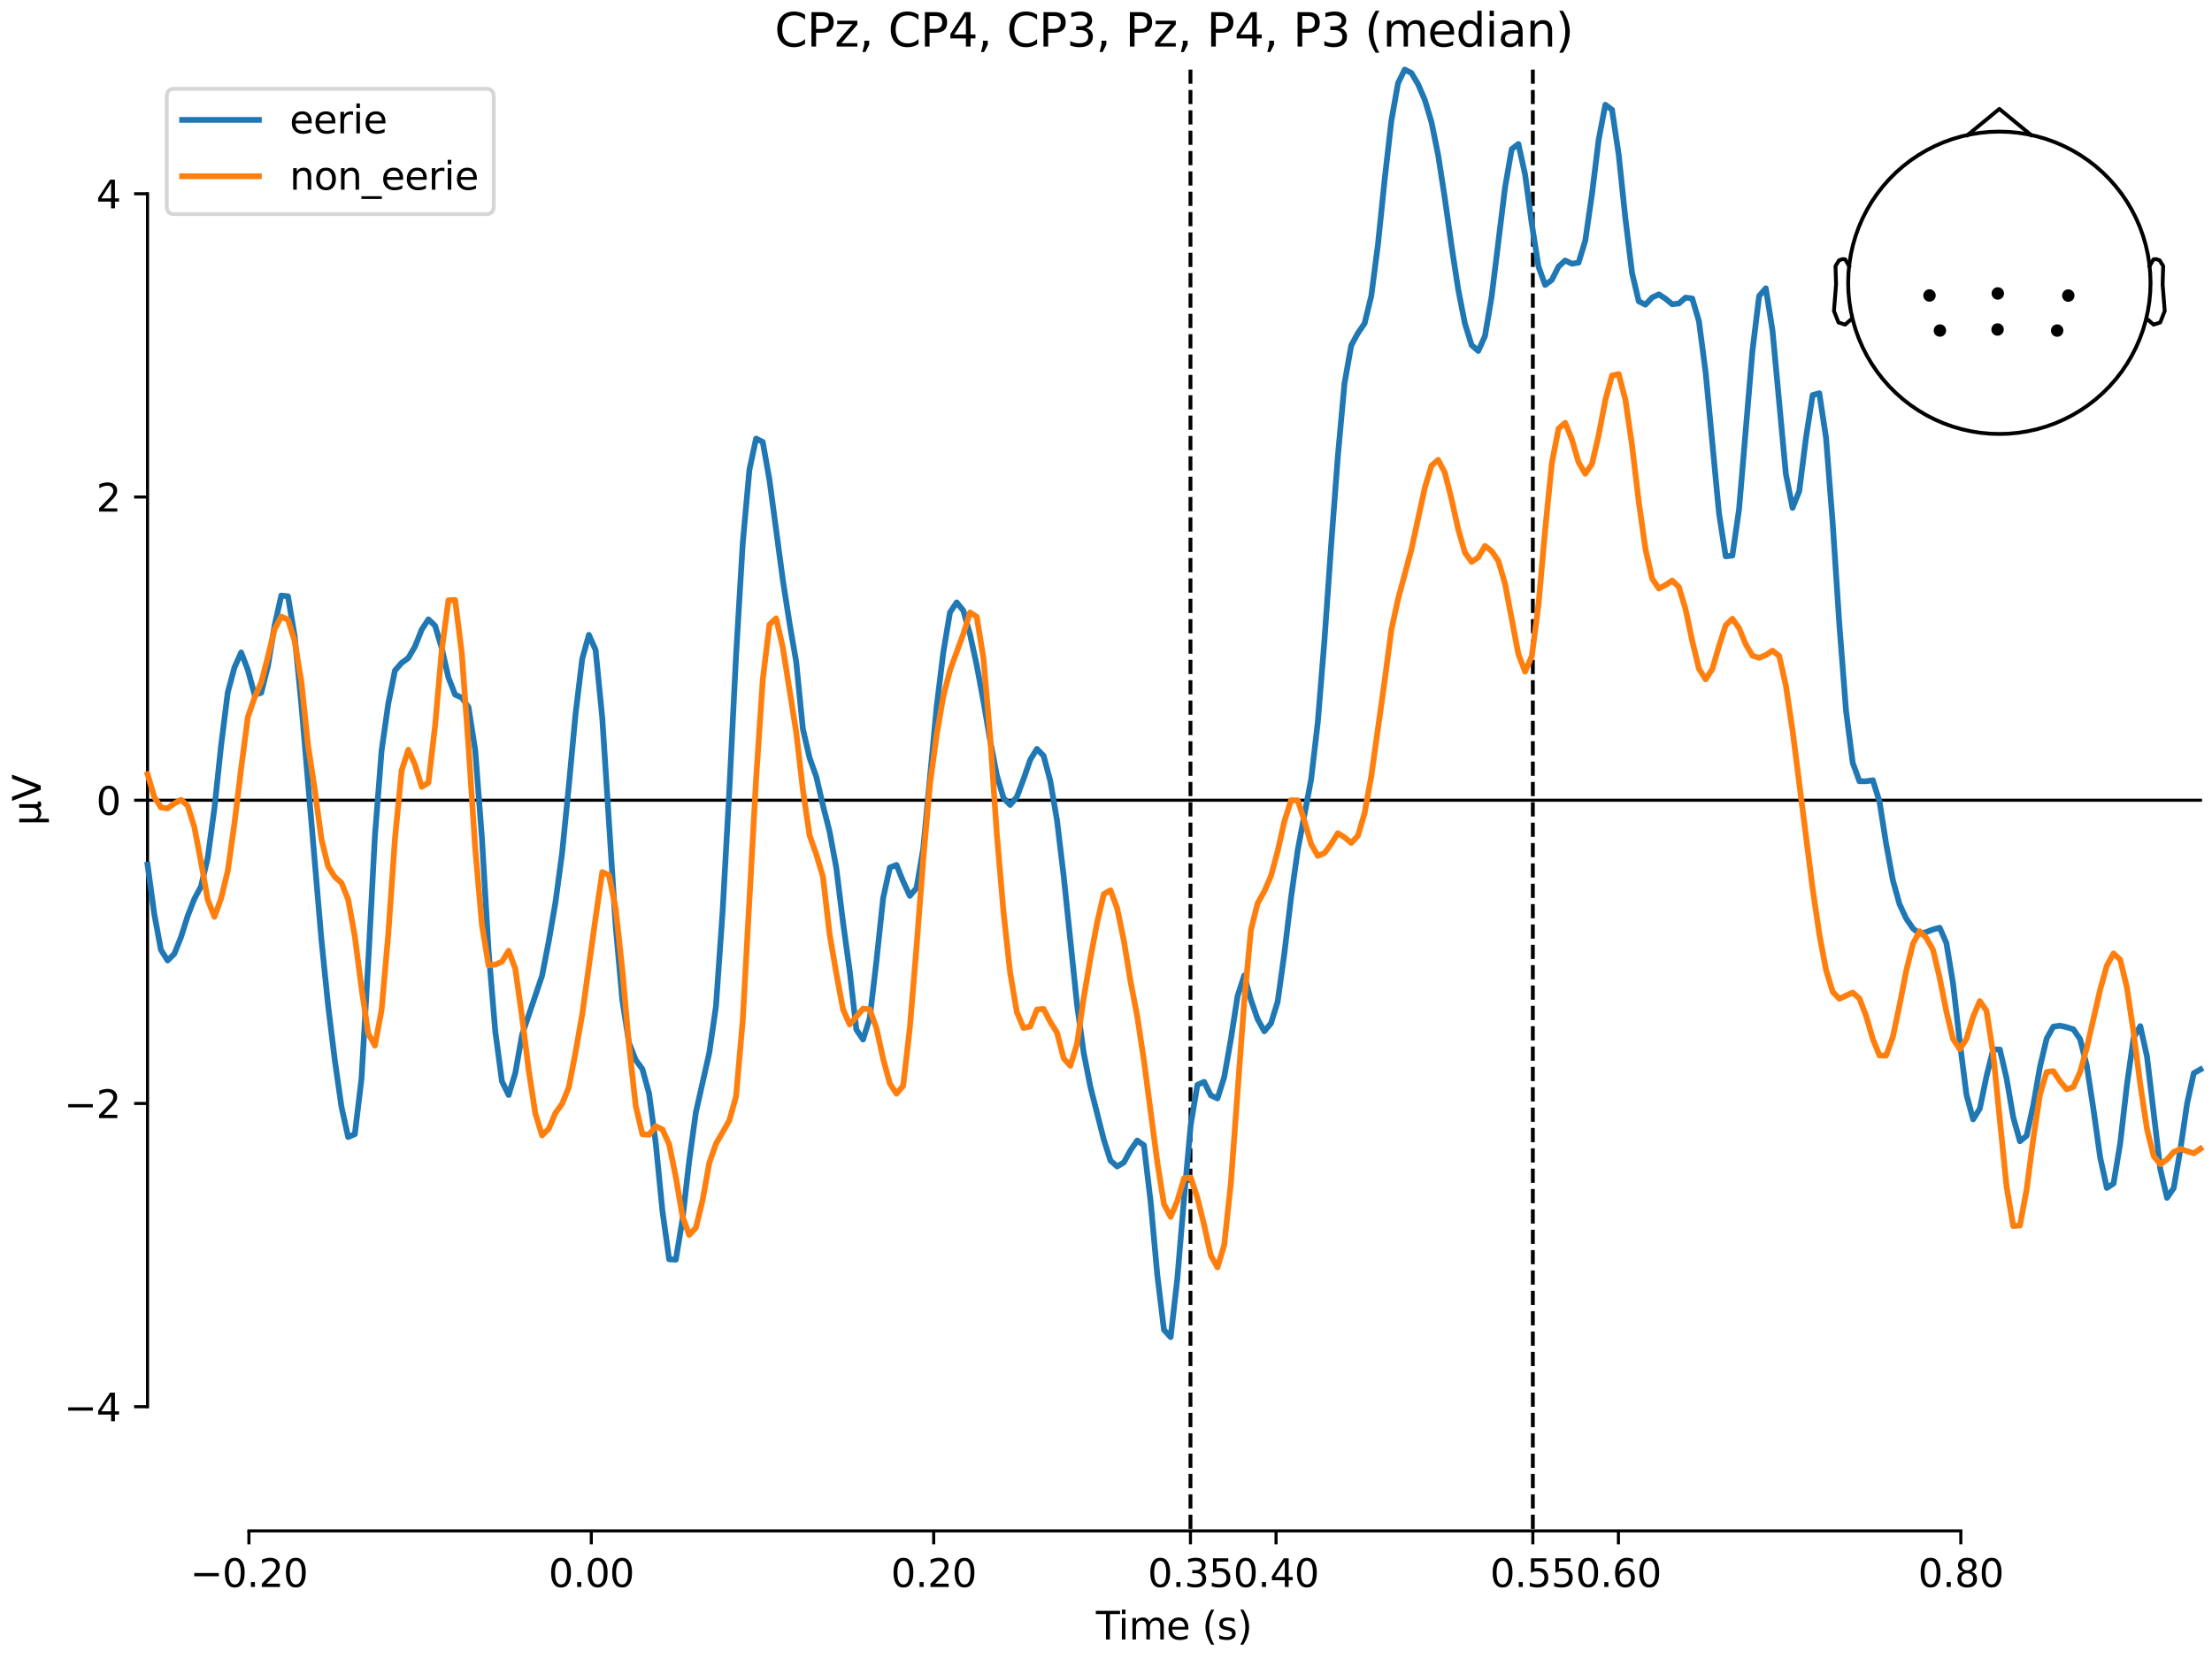 <?xml version="1.0" encoding="utf-8" standalone="no"?>
<!DOCTYPE svg PUBLIC "-//W3C//DTD SVG 1.1//EN"
  "http://www.w3.org/Graphics/SVG/1.1/DTD/svg11.dtd">
<svg xmlns:xlink="http://www.w3.org/1999/xlink" width="576pt" height="432pt" viewBox="0 0 576 432" xmlns="http://www.w3.org/2000/svg" version="1.1">
 <defs>
  <style type="text/css">*{stroke-linejoin: round; stroke-linecap: butt}</style>
 </defs>
 <g id="figure_1">
  <g id="patch_1">
   <path d="M 0 432 
L 576 432 
L 576 0 
L 0 0 
z
" style="fill: #ffffff"/>
  </g>
  <g id="axes_1">
   <g id="patch_2">
    <path d="M 38.421 398.644 
L 573 398.644 
L 573 18.118 
L 38.421 18.118 
L 38.421 398.644 
z
" style="fill: none; opacity: 0"/>
   </g>
   <g id="patch_3">
    <path d="M 38.421 366.306 
L 38.421 50.456 
" style="fill: none; stroke: #000000; stroke-width: 0.8; stroke-linejoin: miter; stroke-linecap: square"/>
   </g>
   <g id="LineCollection_1">
    <path d="M 309.994 18.118 
L 309.994 398.644 
" clip-path="url(#p0ce7342ef9)" style="fill: none; stroke-dasharray: 3.7,1.6; stroke-dashoffset: 0; stroke: #000000"/>
    <path d="M 399.148 18.118 
L 399.148 398.644 
" clip-path="url(#p0ce7342ef9)" style="fill: none; stroke-dasharray: 3.7,1.6; stroke-dashoffset: 0; stroke: #000000"/>
   </g>
   <g id="matplotlib.axis_1">
    <g id="xtick_1">
     <g id="line2d_1">
      <defs>
       <path id="medc5d901d7" d="M 0 0 
L 0 3.5 
" style="stroke: #000000; stroke-width: 0.8"/>
      </defs>
      <g>
       <use xlink:href="#medc5d901d7" x="64.819" y="398.644" style="stroke: #000000; stroke-width: 0.8"/>
      </g>
     </g>
     <g id="text_1">
      <!-- −0.20 -->
      <g transform="translate(49.496 413.242) scale(0.1 -0.1)">
       <defs>
        <path id="DejaVuSans-2212" d="M 678 2272 
L 4684 2272 
L 4684 1741 
L 678 1741 
L 678 2272 
z
" transform="scale(0.016)"/>
        <path id="DejaVuSans-30" d="M 2034 4250 
Q 1547 4250 1301 3770 
Q 1056 3291 1056 2328 
Q 1056 1369 1301 889 
Q 1547 409 2034 409 
Q 2525 409 2770 889 
Q 3016 1369 3016 2328 
Q 3016 3291 2770 3770 
Q 2525 4250 2034 4250 
z
M 2034 4750 
Q 2819 4750 3233 4129 
Q 3647 3509 3647 2328 
Q 3647 1150 3233 529 
Q 2819 -91 2034 -91 
Q 1250 -91 836 529 
Q 422 1150 422 2328 
Q 422 3509 836 4129 
Q 1250 4750 2034 4750 
z
" transform="scale(0.016)"/>
        <path id="DejaVuSans-2e" d="M 684 794 
L 1344 794 
L 1344 0 
L 684 0 
L 684 794 
z
" transform="scale(0.016)"/>
        <path id="DejaVuSans-32" d="M 1228 531 
L 3431 531 
L 3431 0 
L 469 0 
L 469 531 
Q 828 903 1448 1529 
Q 2069 2156 2228 2338 
Q 2531 2678 2651 2914 
Q 2772 3150 2772 3378 
Q 2772 3750 2511 3984 
Q 2250 4219 1831 4219 
Q 1534 4219 1204 4116 
Q 875 4013 500 3803 
L 500 4441 
Q 881 4594 1212 4672 
Q 1544 4750 1819 4750 
Q 2544 4750 2975 4387 
Q 3406 4025 3406 3419 
Q 3406 3131 3298 2873 
Q 3191 2616 2906 2266 
Q 2828 2175 2409 1742 
Q 1991 1309 1228 531 
z
" transform="scale(0.016)"/>
       </defs>
       <use xlink:href="#DejaVuSans-2212"/>
       <use xlink:href="#DejaVuSans-30" transform="translate(83.789 0)"/>
       <use xlink:href="#DejaVuSans-2e" transform="translate(147.412 0)"/>
       <use xlink:href="#DejaVuSans-32" transform="translate(179.199 0)"/>
       <use xlink:href="#DejaVuSans-30" transform="translate(242.822 0)"/>
      </g>
     </g>
    </g>
    <g id="xtick_2">
     <g id="line2d_2">
      <g>
       <use xlink:href="#medc5d901d7" x="153.973" y="398.644" style="stroke: #000000; stroke-width: 0.8"/>
      </g>
     </g>
     <g id="text_2">
      <!-- 0.00 -->
      <g transform="translate(142.84 413.242) scale(0.1 -0.1)">
       <use xlink:href="#DejaVuSans-30"/>
       <use xlink:href="#DejaVuSans-2e" transform="translate(63.623 0)"/>
       <use xlink:href="#DejaVuSans-30" transform="translate(95.41 0)"/>
       <use xlink:href="#DejaVuSans-30" transform="translate(159.033 0)"/>
      </g>
     </g>
    </g>
    <g id="xtick_3">
     <g id="line2d_3">
      <g>
       <use xlink:href="#medc5d901d7" x="243.128" y="398.644" style="stroke: #000000; stroke-width: 0.8"/>
      </g>
     </g>
     <g id="text_3">
      <!-- 0.20 -->
      <g transform="translate(231.995 413.242) scale(0.1 -0.1)">
       <use xlink:href="#DejaVuSans-30"/>
       <use xlink:href="#DejaVuSans-2e" transform="translate(63.623 0)"/>
       <use xlink:href="#DejaVuSans-32" transform="translate(95.41 0)"/>
       <use xlink:href="#DejaVuSans-30" transform="translate(159.033 0)"/>
      </g>
     </g>
    </g>
    <g id="xtick_4">
     <g id="line2d_4">
      <g>
       <use xlink:href="#medc5d901d7" x="309.994" y="398.644" style="stroke: #000000; stroke-width: 0.8"/>
      </g>
     </g>
     <g id="text_4">
      <!-- 0.35 -->
      <g transform="translate(298.861 413.242) scale(0.1 -0.1)">
       <defs>
        <path id="DejaVuSans-33" d="M 2597 2516 
Q 3050 2419 3304 2112 
Q 3559 1806 3559 1356 
Q 3559 666 3084 287 
Q 2609 -91 1734 -91 
Q 1441 -91 1130 -33 
Q 819 25 488 141 
L 488 750 
Q 750 597 1062 519 
Q 1375 441 1716 441 
Q 2309 441 2620 675 
Q 2931 909 2931 1356 
Q 2931 1769 2642 2001 
Q 2353 2234 1838 2234 
L 1294 2234 
L 1294 2753 
L 1863 2753 
Q 2328 2753 2575 2939 
Q 2822 3125 2822 3475 
Q 2822 3834 2567 4026 
Q 2313 4219 1838 4219 
Q 1578 4219 1281 4162 
Q 984 4106 628 3988 
L 628 4550 
Q 988 4650 1302 4700 
Q 1616 4750 1894 4750 
Q 2613 4750 3031 4423 
Q 3450 4097 3450 3541 
Q 3450 3153 3228 2886 
Q 3006 2619 2597 2516 
z
" transform="scale(0.016)"/>
        <path id="DejaVuSans-35" d="M 691 4666 
L 3169 4666 
L 3169 4134 
L 1269 4134 
L 1269 2991 
Q 1406 3038 1543 3061 
Q 1681 3084 1819 3084 
Q 2600 3084 3056 2656 
Q 3513 2228 3513 1497 
Q 3513 744 3044 326 
Q 2575 -91 1722 -91 
Q 1428 -91 1123 -41 
Q 819 9 494 109 
L 494 744 
Q 775 591 1075 516 
Q 1375 441 1709 441 
Q 2250 441 2565 725 
Q 2881 1009 2881 1497 
Q 2881 1984 2565 2268 
Q 2250 2553 1709 2553 
Q 1456 2553 1204 2497 
Q 953 2441 691 2322 
L 691 4666 
z
" transform="scale(0.016)"/>
       </defs>
       <use xlink:href="#DejaVuSans-30"/>
       <use xlink:href="#DejaVuSans-2e" transform="translate(63.623 0)"/>
       <use xlink:href="#DejaVuSans-33" transform="translate(95.41 0)"/>
       <use xlink:href="#DejaVuSans-35" transform="translate(159.033 0)"/>
      </g>
     </g>
    </g>
    <g id="xtick_5">
     <g id="line2d_5">
      <g>
       <use xlink:href="#medc5d901d7" x="332.282" y="398.644" style="stroke: #000000; stroke-width: 0.8"/>
      </g>
     </g>
     <g id="text_5">
      <!-- 0.40 -->
      <g transform="translate(321.15 413.242) scale(0.1 -0.1)">
       <defs>
        <path id="DejaVuSans-34" d="M 2419 4116 
L 825 1625 
L 2419 1625 
L 2419 4116 
z
M 2253 4666 
L 3047 4666 
L 3047 1625 
L 3713 1625 
L 3713 1100 
L 3047 1100 
L 3047 0 
L 2419 0 
L 2419 1100 
L 313 1100 
L 313 1709 
L 2253 4666 
z
" transform="scale(0.016)"/>
       </defs>
       <use xlink:href="#DejaVuSans-30"/>
       <use xlink:href="#DejaVuSans-2e" transform="translate(63.623 0)"/>
       <use xlink:href="#DejaVuSans-34" transform="translate(95.41 0)"/>
       <use xlink:href="#DejaVuSans-30" transform="translate(159.033 0)"/>
      </g>
     </g>
    </g>
    <g id="xtick_6">
     <g id="line2d_6">
      <g>
       <use xlink:href="#medc5d901d7" x="399.148" y="398.644" style="stroke: #000000; stroke-width: 0.8"/>
      </g>
     </g>
     <g id="text_6">
      <!-- 0.55 -->
      <g transform="translate(388.016 413.242) scale(0.1 -0.1)">
       <use xlink:href="#DejaVuSans-30"/>
       <use xlink:href="#DejaVuSans-2e" transform="translate(63.623 0)"/>
       <use xlink:href="#DejaVuSans-35" transform="translate(95.41 0)"/>
       <use xlink:href="#DejaVuSans-35" transform="translate(159.033 0)"/>
      </g>
     </g>
    </g>
    <g id="xtick_7">
     <g id="line2d_7">
      <g>
       <use xlink:href="#medc5d901d7" x="421.437" y="398.644" style="stroke: #000000; stroke-width: 0.8"/>
      </g>
     </g>
     <g id="text_7">
      <!-- 0.60 -->
      <g transform="translate(410.304 413.242) scale(0.1 -0.1)">
       <defs>
        <path id="DejaVuSans-36" d="M 2113 2584 
Q 1688 2584 1439 2293 
Q 1191 2003 1191 1497 
Q 1191 994 1439 701 
Q 1688 409 2113 409 
Q 2538 409 2786 701 
Q 3034 994 3034 1497 
Q 3034 2003 2786 2293 
Q 2538 2584 2113 2584 
z
M 3366 4563 
L 3366 3988 
Q 3128 4100 2886 4159 
Q 2644 4219 2406 4219 
Q 1781 4219 1451 3797 
Q 1122 3375 1075 2522 
Q 1259 2794 1537 2939 
Q 1816 3084 2150 3084 
Q 2853 3084 3261 2657 
Q 3669 2231 3669 1497 
Q 3669 778 3244 343 
Q 2819 -91 2113 -91 
Q 1303 -91 875 529 
Q 447 1150 447 2328 
Q 447 3434 972 4092 
Q 1497 4750 2381 4750 
Q 2619 4750 2861 4703 
Q 3103 4656 3366 4563 
z
" transform="scale(0.016)"/>
       </defs>
       <use xlink:href="#DejaVuSans-30"/>
       <use xlink:href="#DejaVuSans-2e" transform="translate(63.623 0)"/>
       <use xlink:href="#DejaVuSans-36" transform="translate(95.41 0)"/>
       <use xlink:href="#DejaVuSans-30" transform="translate(159.033 0)"/>
      </g>
     </g>
    </g>
    <g id="xtick_8">
     <g id="line2d_8">
      <g>
       <use xlink:href="#medc5d901d7" x="510.592" y="398.644" style="stroke: #000000; stroke-width: 0.8"/>
      </g>
     </g>
     <g id="text_8">
      <!-- 0.80 -->
      <g transform="translate(499.459 413.242) scale(0.1 -0.1)">
       <defs>
        <path id="DejaVuSans-38" d="M 2034 2216 
Q 1584 2216 1326 1975 
Q 1069 1734 1069 1313 
Q 1069 891 1326 650 
Q 1584 409 2034 409 
Q 2484 409 2743 651 
Q 3003 894 3003 1313 
Q 3003 1734 2745 1975 
Q 2488 2216 2034 2216 
z
M 1403 2484 
Q 997 2584 770 2862 
Q 544 3141 544 3541 
Q 544 4100 942 4425 
Q 1341 4750 2034 4750 
Q 2731 4750 3128 4425 
Q 3525 4100 3525 3541 
Q 3525 3141 3298 2862 
Q 3072 2584 2669 2484 
Q 3125 2378 3379 2068 
Q 3634 1759 3634 1313 
Q 3634 634 3220 271 
Q 2806 -91 2034 -91 
Q 1263 -91 848 271 
Q 434 634 434 1313 
Q 434 1759 690 2068 
Q 947 2378 1403 2484 
z
M 1172 3481 
Q 1172 3119 1398 2916 
Q 1625 2713 2034 2713 
Q 2441 2713 2670 2916 
Q 2900 3119 2900 3481 
Q 2900 3844 2670 4047 
Q 2441 4250 2034 4250 
Q 1625 4250 1398 4047 
Q 1172 3844 1172 3481 
z
" transform="scale(0.016)"/>
       </defs>
       <use xlink:href="#DejaVuSans-30"/>
       <use xlink:href="#DejaVuSans-2e" transform="translate(63.623 0)"/>
       <use xlink:href="#DejaVuSans-38" transform="translate(95.41 0)"/>
       <use xlink:href="#DejaVuSans-30" transform="translate(159.033 0)"/>
      </g>
     </g>
    </g>
    <g id="text_9">
     <!-- Time (s) -->
     <g transform="translate(285.381 426.92) scale(0.1 -0.1)">
      <defs>
       <path id="DejaVuSans-54" d="M -19 4666 
L 3928 4666 
L 3928 4134 
L 2272 4134 
L 2272 0 
L 1638 0 
L 1638 4134 
L -19 4134 
L -19 4666 
z
" transform="scale(0.016)"/>
       <path id="DejaVuSans-69" d="M 603 3500 
L 1178 3500 
L 1178 0 
L 603 0 
L 603 3500 
z
M 603 4863 
L 1178 4863 
L 1178 4134 
L 603 4134 
L 603 4863 
z
" transform="scale(0.016)"/>
       <path id="DejaVuSans-6d" d="M 3328 2828 
Q 3544 3216 3844 3400 
Q 4144 3584 4550 3584 
Q 5097 3584 5394 3201 
Q 5691 2819 5691 2113 
L 5691 0 
L 5113 0 
L 5113 2094 
Q 5113 2597 4934 2840 
Q 4756 3084 4391 3084 
Q 3944 3084 3684 2787 
Q 3425 2491 3425 1978 
L 3425 0 
L 2847 0 
L 2847 2094 
Q 2847 2600 2669 2842 
Q 2491 3084 2119 3084 
Q 1678 3084 1418 2786 
Q 1159 2488 1159 1978 
L 1159 0 
L 581 0 
L 581 3500 
L 1159 3500 
L 1159 2956 
Q 1356 3278 1631 3431 
Q 1906 3584 2284 3584 
Q 2666 3584 2933 3390 
Q 3200 3197 3328 2828 
z
" transform="scale(0.016)"/>
       <path id="DejaVuSans-65" d="M 3597 1894 
L 3597 1613 
L 953 1613 
Q 991 1019 1311 708 
Q 1631 397 2203 397 
Q 2534 397 2845 478 
Q 3156 559 3463 722 
L 3463 178 
Q 3153 47 2828 -22 
Q 2503 -91 2169 -91 
Q 1331 -91 842 396 
Q 353 884 353 1716 
Q 353 2575 817 3079 
Q 1281 3584 2069 3584 
Q 2775 3584 3186 3129 
Q 3597 2675 3597 1894 
z
M 3022 2063 
Q 3016 2534 2758 2815 
Q 2500 3097 2075 3097 
Q 1594 3097 1305 2825 
Q 1016 2553 972 2059 
L 3022 2063 
z
" transform="scale(0.016)"/>
       <path id="DejaVuSans-20" transform="scale(0.016)"/>
       <path id="DejaVuSans-28" d="M 1984 4856 
Q 1566 4138 1362 3434 
Q 1159 2731 1159 2009 
Q 1159 1288 1364 580 
Q 1569 -128 1984 -844 
L 1484 -844 
Q 1016 -109 783 600 
Q 550 1309 550 2009 
Q 550 2706 781 3412 
Q 1013 4119 1484 4856 
L 1984 4856 
z
" transform="scale(0.016)"/>
       <path id="DejaVuSans-73" d="M 2834 3397 
L 2834 2853 
Q 2591 2978 2328 3040 
Q 2066 3103 1784 3103 
Q 1356 3103 1142 2972 
Q 928 2841 928 2578 
Q 928 2378 1081 2264 
Q 1234 2150 1697 2047 
L 1894 2003 
Q 2506 1872 2764 1633 
Q 3022 1394 3022 966 
Q 3022 478 2636 193 
Q 2250 -91 1575 -91 
Q 1294 -91 989 -36 
Q 684 19 347 128 
L 347 722 
Q 666 556 975 473 
Q 1284 391 1588 391 
Q 1994 391 2212 530 
Q 2431 669 2431 922 
Q 2431 1156 2273 1281 
Q 2116 1406 1581 1522 
L 1381 1569 
Q 847 1681 609 1914 
Q 372 2147 372 2553 
Q 372 3047 722 3315 
Q 1072 3584 1716 3584 
Q 2034 3584 2315 3537 
Q 2597 3491 2834 3397 
z
" transform="scale(0.016)"/>
       <path id="DejaVuSans-29" d="M 513 4856 
L 1013 4856 
Q 1481 4119 1714 3412 
Q 1947 2706 1947 2009 
Q 1947 1309 1714 600 
Q 1481 -109 1013 -844 
L 513 -844 
Q 928 -128 1133 580 
Q 1338 1288 1338 2009 
Q 1338 2731 1133 3434 
Q 928 4138 513 4856 
z
" transform="scale(0.016)"/>
      </defs>
      <use xlink:href="#DejaVuSans-54"/>
      <use xlink:href="#DejaVuSans-69" transform="translate(57.959 0)"/>
      <use xlink:href="#DejaVuSans-6d" transform="translate(85.742 0)"/>
      <use xlink:href="#DejaVuSans-65" transform="translate(183.154 0)"/>
      <use xlink:href="#DejaVuSans-20" transform="translate(244.678 0)"/>
      <use xlink:href="#DejaVuSans-28" transform="translate(276.465 0)"/>
      <use xlink:href="#DejaVuSans-73" transform="translate(315.479 0)"/>
      <use xlink:href="#DejaVuSans-29" transform="translate(367.578 0)"/>
     </g>
    </g>
   </g>
   <g id="matplotlib.axis_2">
    <g id="ytick_1">
     <g id="line2d_9">
      <defs>
       <path id="m9545e9137a" d="M 0 0 
L -3.5 0 
" style="stroke: #000000; stroke-width: 0.8"/>
      </defs>
      <g>
       <use xlink:href="#m9545e9137a" x="38.421" y="366.306" style="stroke: #000000; stroke-width: 0.8"/>
      </g>
     </g>
     <g id="text_10">
      <!-- −4 -->
      <g transform="translate(16.678 370.106) scale(0.1 -0.1)">
       <use xlink:href="#DejaVuSans-2212"/>
       <use xlink:href="#DejaVuSans-34" transform="translate(83.789 0)"/>
      </g>
     </g>
    </g>
    <g id="ytick_2">
     <g id="line2d_10">
      <g>
       <use xlink:href="#m9545e9137a" x="38.421" y="287.344" style="stroke: #000000; stroke-width: 0.8"/>
      </g>
     </g>
     <g id="text_11">
      <!-- −2 -->
      <g transform="translate(16.678 291.143) scale(0.1 -0.1)">
       <use xlink:href="#DejaVuSans-2212"/>
       <use xlink:href="#DejaVuSans-32" transform="translate(83.789 0)"/>
      </g>
     </g>
    </g>
    <g id="ytick_3">
     <g id="line2d_11">
      <g>
       <use xlink:href="#m9545e9137a" x="38.421" y="208.381" style="stroke: #000000; stroke-width: 0.8"/>
      </g>
     </g>
     <g id="text_12">
      <!-- 0 -->
      <g transform="translate(25.058 212.18) scale(0.1 -0.1)">
       <use xlink:href="#DejaVuSans-30"/>
      </g>
     </g>
    </g>
    <g id="ytick_4">
     <g id="line2d_12">
      <g>
       <use xlink:href="#m9545e9137a" x="38.421" y="129.418" style="stroke: #000000; stroke-width: 0.8"/>
      </g>
     </g>
     <g id="text_13">
      <!-- 2 -->
      <g transform="translate(25.058 133.217) scale(0.1 -0.1)">
       <use xlink:href="#DejaVuSans-32"/>
      </g>
     </g>
    </g>
    <g id="ytick_5">
     <g id="line2d_13">
      <g>
       <use xlink:href="#m9545e9137a" x="38.421" y="50.456" style="stroke: #000000; stroke-width: 0.8"/>
      </g>
     </g>
     <g id="text_14">
      <!-- 4 -->
      <g transform="translate(25.058 54.255) scale(0.1 -0.1)">
       <use xlink:href="#DejaVuSans-34"/>
      </g>
     </g>
    </g>
    <g id="text_15">
     <!-- µV -->
     <g transform="translate(10.599 214.982) rotate(-90) scale(0.1 -0.1)">
      <defs>
       <path id="DejaVuSans-b5" d="M 544 -1331 
L 544 3500 
L 1119 3500 
L 1119 1325 
Q 1119 872 1334 640 
Q 1550 409 1972 409 
Q 2434 409 2667 671 
Q 2900 934 2900 1459 
L 2900 3500 
L 3475 3500 
L 3475 806 
Q 3475 619 3529 530 
Q 3584 441 3700 441 
Q 3728 441 3778 458 
Q 3828 475 3916 513 
L 3916 50 
Q 3788 -22 3673 -56 
Q 3559 -91 3450 -91 
Q 3234 -91 3106 31 
Q 2978 153 2931 403 
Q 2775 156 2548 32 
Q 2322 -91 2016 -91 
Q 1697 -91 1473 31 
Q 1250 153 1119 397 
L 1119 -1331 
L 544 -1331 
z
" transform="scale(0.016)"/>
       <path id="DejaVuSans-56" d="M 1831 0 
L 50 4666 
L 709 4666 
L 2188 738 
L 3669 4666 
L 4325 4666 
L 2547 0 
L 1831 0 
z
" transform="scale(0.016)"/>
      </defs>
      <use xlink:href="#DejaVuSans-b5"/>
      <use xlink:href="#DejaVuSans-56" transform="translate(63.623 0)"/>
     </g>
    </g>
   </g>
   <g id="patch_4">
    <path d="M 64.819 398.644 
L 510.592 398.644 
" style="fill: none; stroke: #000000; stroke-width: 0.8; stroke-linejoin: miter; stroke-linecap: square"/>
   </g>
   <g id="patch_5">
    <path d="M 38.421 208.381 
L 573 208.381 
" style="fill: none; stroke: #000000; stroke-width: 0.8; stroke-linejoin: miter; stroke-linecap: square"/>
   </g>
   <g id="text_16">
    <!-- CPz, CP4, CP3, Pz, P4, P3 (median) -->
    <g transform="translate(201.717 12.118) scale(0.12 -0.12)">
     <defs>
      <path id="DejaVuSans-43" d="M 4122 4306 
L 4122 3641 
Q 3803 3938 3442 4084 
Q 3081 4231 2675 4231 
Q 1875 4231 1450 3742 
Q 1025 3253 1025 2328 
Q 1025 1406 1450 917 
Q 1875 428 2675 428 
Q 3081 428 3442 575 
Q 3803 722 4122 1019 
L 4122 359 
Q 3791 134 3420 21 
Q 3050 -91 2638 -91 
Q 1578 -91 968 557 
Q 359 1206 359 2328 
Q 359 3453 968 4101 
Q 1578 4750 2638 4750 
Q 3056 4750 3426 4639 
Q 3797 4528 4122 4306 
z
" transform="scale(0.016)"/>
      <path id="DejaVuSans-50" d="M 1259 4147 
L 1259 2394 
L 2053 2394 
Q 2494 2394 2734 2622 
Q 2975 2850 2975 3272 
Q 2975 3691 2734 3919 
Q 2494 4147 2053 4147 
L 1259 4147 
z
M 628 4666 
L 2053 4666 
Q 2838 4666 3239 4311 
Q 3641 3956 3641 3272 
Q 3641 2581 3239 2228 
Q 2838 1875 2053 1875 
L 1259 1875 
L 1259 0 
L 628 0 
L 628 4666 
z
" transform="scale(0.016)"/>
      <path id="DejaVuSans-7a" d="M 353 3500 
L 3084 3500 
L 3084 2975 
L 922 459 
L 3084 459 
L 3084 0 
L 275 0 
L 275 525 
L 2438 3041 
L 353 3041 
L 353 3500 
z
" transform="scale(0.016)"/>
      <path id="DejaVuSans-2c" d="M 750 794 
L 1409 794 
L 1409 256 
L 897 -744 
L 494 -744 
L 750 256 
L 750 794 
z
" transform="scale(0.016)"/>
      <path id="DejaVuSans-64" d="M 2906 2969 
L 2906 4863 
L 3481 4863 
L 3481 0 
L 2906 0 
L 2906 525 
Q 2725 213 2448 61 
Q 2172 -91 1784 -91 
Q 1150 -91 751 415 
Q 353 922 353 1747 
Q 353 2572 751 3078 
Q 1150 3584 1784 3584 
Q 2172 3584 2448 3432 
Q 2725 3281 2906 2969 
z
M 947 1747 
Q 947 1113 1208 752 
Q 1469 391 1925 391 
Q 2381 391 2643 752 
Q 2906 1113 2906 1747 
Q 2906 2381 2643 2742 
Q 2381 3103 1925 3103 
Q 1469 3103 1208 2742 
Q 947 2381 947 1747 
z
" transform="scale(0.016)"/>
      <path id="DejaVuSans-61" d="M 2194 1759 
Q 1497 1759 1228 1600 
Q 959 1441 959 1056 
Q 959 750 1161 570 
Q 1363 391 1709 391 
Q 2188 391 2477 730 
Q 2766 1069 2766 1631 
L 2766 1759 
L 2194 1759 
z
M 3341 1997 
L 3341 0 
L 2766 0 
L 2766 531 
Q 2569 213 2275 61 
Q 1981 -91 1556 -91 
Q 1019 -91 701 211 
Q 384 513 384 1019 
Q 384 1609 779 1909 
Q 1175 2209 1959 2209 
L 2766 2209 
L 2766 2266 
Q 2766 2663 2505 2880 
Q 2244 3097 1772 3097 
Q 1472 3097 1187 3025 
Q 903 2953 641 2809 
L 641 3341 
Q 956 3463 1253 3523 
Q 1550 3584 1831 3584 
Q 2591 3584 2966 3190 
Q 3341 2797 3341 1997 
z
" transform="scale(0.016)"/>
      <path id="DejaVuSans-6e" d="M 3513 2113 
L 3513 0 
L 2938 0 
L 2938 2094 
Q 2938 2591 2744 2837 
Q 2550 3084 2163 3084 
Q 1697 3084 1428 2787 
Q 1159 2491 1159 1978 
L 1159 0 
L 581 0 
L 581 3500 
L 1159 3500 
L 1159 2956 
Q 1366 3272 1645 3428 
Q 1925 3584 2291 3584 
Q 2894 3584 3203 3211 
Q 3513 2838 3513 2113 
z
" transform="scale(0.016)"/>
     </defs>
     <use xlink:href="#DejaVuSans-43"/>
     <use xlink:href="#DejaVuSans-50" transform="translate(69.824 0)"/>
     <use xlink:href="#DejaVuSans-7a" transform="translate(130.127 0)"/>
     <use xlink:href="#DejaVuSans-2c" transform="translate(182.617 0)"/>
     <use xlink:href="#DejaVuSans-20" transform="translate(214.404 0)"/>
     <use xlink:href="#DejaVuSans-43" transform="translate(246.191 0)"/>
     <use xlink:href="#DejaVuSans-50" transform="translate(316.016 0)"/>
     <use xlink:href="#DejaVuSans-34" transform="translate(376.318 0)"/>
     <use xlink:href="#DejaVuSans-2c" transform="translate(439.941 0)"/>
     <use xlink:href="#DejaVuSans-20" transform="translate(471.729 0)"/>
     <use xlink:href="#DejaVuSans-43" transform="translate(503.516 0)"/>
     <use xlink:href="#DejaVuSans-50" transform="translate(573.34 0)"/>
     <use xlink:href="#DejaVuSans-33" transform="translate(633.643 0)"/>
     <use xlink:href="#DejaVuSans-2c" transform="translate(697.266 0)"/>
     <use xlink:href="#DejaVuSans-20" transform="translate(729.053 0)"/>
     <use xlink:href="#DejaVuSans-50" transform="translate(760.84 0)"/>
     <use xlink:href="#DejaVuSans-7a" transform="translate(821.143 0)"/>
     <use xlink:href="#DejaVuSans-2c" transform="translate(873.633 0)"/>
     <use xlink:href="#DejaVuSans-20" transform="translate(905.42 0)"/>
     <use xlink:href="#DejaVuSans-50" transform="translate(937.207 0)"/>
     <use xlink:href="#DejaVuSans-34" transform="translate(997.51 0)"/>
     <use xlink:href="#DejaVuSans-2c" transform="translate(1061.133 0)"/>
     <use xlink:href="#DejaVuSans-20" transform="translate(1092.92 0)"/>
     <use xlink:href="#DejaVuSans-50" transform="translate(1124.707 0)"/>
     <use xlink:href="#DejaVuSans-33" transform="translate(1185.01 0)"/>
     <use xlink:href="#DejaVuSans-20" transform="translate(1248.633 0)"/>
     <use xlink:href="#DejaVuSans-28" transform="translate(1280.42 0)"/>
     <use xlink:href="#DejaVuSans-6d" transform="translate(1319.434 0)"/>
     <use xlink:href="#DejaVuSans-65" transform="translate(1416.846 0)"/>
     <use xlink:href="#DejaVuSans-64" transform="translate(1478.369 0)"/>
     <use xlink:href="#DejaVuSans-69" transform="translate(1541.846 0)"/>
     <use xlink:href="#DejaVuSans-61" transform="translate(1569.629 0)"/>
     <use xlink:href="#DejaVuSans-6e" transform="translate(1630.908 0)"/>
     <use xlink:href="#DejaVuSans-29" transform="translate(1694.287 0)"/>
    </g>
   </g>
   <g id="legend_1">
    <g id="patch_6">
     <path d="M 45.421 55.753 
L 126.563 55.753 
Q 128.563 55.753 128.563 53.753 
L 128.563 25.118 
Q 128.563 23.118 126.563 23.118 
L 45.421 23.118 
Q 43.421 23.118 43.421 25.118 
L 43.421 53.753 
Q 43.421 55.753 45.421 55.753 
z
" style="fill: #ffffff; opacity: 0.8; stroke: #cccccc; stroke-linejoin: miter"/>
    </g>
    <g id="line2d_14">
     <path d="M 47.421 31.217 
L 57.421 31.217 
L 67.421 31.217 
" style="fill: none; stroke: #1f77b4; stroke-width: 1.5; stroke-linecap: square"/>
    </g>
    <g id="text_17">
     <!-- eerie -->
     <g transform="translate(75.421 34.717) scale(0.1 -0.1)">
      <defs>
       <path id="DejaVuSans-72" d="M 2631 2963 
Q 2534 3019 2420 3045 
Q 2306 3072 2169 3072 
Q 1681 3072 1420 2755 
Q 1159 2438 1159 1844 
L 1159 0 
L 581 0 
L 581 3500 
L 1159 3500 
L 1159 2956 
Q 1341 3275 1631 3429 
Q 1922 3584 2338 3584 
Q 2397 3584 2469 3576 
Q 2541 3569 2628 3553 
L 2631 2963 
z
" transform="scale(0.016)"/>
      </defs>
      <use xlink:href="#DejaVuSans-65"/>
      <use xlink:href="#DejaVuSans-65" transform="translate(61.523 0)"/>
      <use xlink:href="#DejaVuSans-72" transform="translate(123.047 0)"/>
      <use xlink:href="#DejaVuSans-69" transform="translate(164.16 0)"/>
      <use xlink:href="#DejaVuSans-65" transform="translate(191.943 0)"/>
     </g>
    </g>
    <g id="line2d_15">
     <path d="M 47.421 45.895 
L 57.421 45.895 
L 67.421 45.895 
" style="fill: none; stroke: #ff7f0e; stroke-width: 1.5; stroke-linecap: square"/>
    </g>
    <g id="text_18">
     <!-- non_eerie -->
     <g transform="translate(75.421 49.395) scale(0.1 -0.1)">
      <defs>
       <path id="DejaVuSans-6f" d="M 1959 3097 
Q 1497 3097 1228 2736 
Q 959 2375 959 1747 
Q 959 1119 1226 758 
Q 1494 397 1959 397 
Q 2419 397 2687 759 
Q 2956 1122 2956 1747 
Q 2956 2369 2687 2733 
Q 2419 3097 1959 3097 
z
M 1959 3584 
Q 2709 3584 3137 3096 
Q 3566 2609 3566 1747 
Q 3566 888 3137 398 
Q 2709 -91 1959 -91 
Q 1206 -91 779 398 
Q 353 888 353 1747 
Q 353 2609 779 3096 
Q 1206 3584 1959 3584 
z
" transform="scale(0.016)"/>
       <path id="DejaVuSans-5f" d="M 3263 -1063 
L 3263 -1509 
L -63 -1509 
L -63 -1063 
L 3263 -1063 
z
" transform="scale(0.016)"/>
      </defs>
      <use xlink:href="#DejaVuSans-6e"/>
      <use xlink:href="#DejaVuSans-6f" transform="translate(63.379 0)"/>
      <use xlink:href="#DejaVuSans-6e" transform="translate(124.561 0)"/>
      <use xlink:href="#DejaVuSans-5f" transform="translate(187.939 0)"/>
      <use xlink:href="#DejaVuSans-65" transform="translate(237.939 0)"/>
      <use xlink:href="#DejaVuSans-65" transform="translate(299.463 0)"/>
      <use xlink:href="#DejaVuSans-72" transform="translate(360.986 0)"/>
      <use xlink:href="#DejaVuSans-69" transform="translate(402.1 0)"/>
      <use xlink:href="#DejaVuSans-65" transform="translate(429.883 0)"/>
     </g>
    </g>
   </g>
   <g id="line2d_16">
    <path d="M 38.421 225.141 
L 40.162 237.938 
L 41.903 247.315 
L 43.644 250.112 
L 45.386 248.389 
L 47.127 244.037 
L 48.868 238.544 
L 50.61 234.06 
L 52.351 230.818 
L 54.092 223.362 
L 55.834 210.51 
L 57.575 194.13 
L 59.316 180.273 
L 61.057 173.806 
L 62.799 169.896 
L 64.54 174.439 
L 66.281 180.901 
L 68.023 180.41 
L 69.764 173.452 
L 71.505 162.836 
L 73.247 155.079 
L 74.988 155.272 
L 76.729 165.612 
L 78.47 183.369 
L 83.694 244.658 
L 85.436 261.784 
L 87.177 276.022 
L 88.918 288.217 
L 90.66 296.09 
L 92.401 295.335 
L 94.142 280.809 
L 95.883 250.643 
L 97.625 217.727 
L 99.366 195.472 
L 101.107 183.222 
L 102.849 174.586 
L 104.59 172.611 
L 106.331 171.333 
L 108.073 168.324 
L 109.814 163.944 
L 111.555 161.279 
L 113.296 162.934 
L 115.038 168.81 
L 116.779 176.449 
L 118.52 180.902 
L 120.262 181.665 
L 122.003 184.162 
L 123.744 195.31 
L 125.486 218.12 
L 127.227 247.598 
L 128.968 268.567 
L 130.709 281.586 
L 132.451 285.143 
L 134.192 279.398 
L 135.933 269.497 
L 141.157 254.062 
L 142.899 245.097 
L 144.64 234.982 
L 146.381 222.059 
L 148.122 204.634 
L 149.864 185.981 
L 151.605 171.598 
L 153.346 165.308 
L 155.088 169.241 
L 156.829 186.931 
L 160.312 241.071 
L 162.053 260.413 
L 163.794 271.57 
L 165.535 275.994 
L 167.277 278.387 
L 169.018 284.731 
L 170.759 297.686 
L 172.501 315.355 
L 174.242 327.907 
L 175.983 328.019 
L 177.725 317.5 
L 179.466 302.294 
L 181.207 289.651 
L 184.69 274.183 
L 186.431 262.095 
L 188.172 237.33 
L 189.914 205.852 
L 191.655 170.944 
L 193.396 141.63 
L 195.138 122.377 
L 196.879 114.205 
L 198.62 115.079 
L 200.361 124.947 
L 203.844 150.993 
L 205.585 162.224 
L 207.327 172.308 
L 209.068 189.815 
L 210.809 197.322 
L 212.551 202.225 
L 214.292 209.71 
L 216.033 216.604 
L 217.774 226.018 
L 219.516 240.159 
L 221.257 252.795 
L 222.998 268.107 
L 224.74 270.697 
L 226.481 265.12 
L 228.222 250.284 
L 229.964 233.897 
L 231.705 225.912 
L 233.446 225.22 
L 235.187 229.529 
L 236.929 233.282 
L 238.67 231.206 
L 240.411 220.961 
L 243.894 184.106 
L 245.635 169.87 
L 247.377 159.469 
L 249.118 156.856 
L 250.859 159.024 
L 252.6 165.242 
L 254.342 173.21 
L 256.083 182.595 
L 257.824 192.78 
L 259.566 201.826 
L 261.307 207.79 
L 263.048 209.606 
L 264.79 207.51 
L 266.531 202.872 
L 268.272 197.851 
L 270.013 195.01 
L 271.755 196.818 
L 273.496 203.352 
L 275.237 213.561 
L 276.979 228.082 
L 280.461 261.649 
L 282.203 274.194 
L 283.944 283.051 
L 287.427 296.763 
L 289.168 302.215 
L 290.909 303.754 
L 292.65 302.692 
L 294.392 299.51 
L 296.133 296.992 
L 297.874 298.205 
L 299.616 312.867 
L 301.357 331.972 
L 303.098 346.303 
L 304.84 348.181 
L 306.581 332.903 
L 308.322 312.081 
L 310.063 292.892 
L 311.805 282.492 
L 313.546 281.705 
L 315.287 285.219 
L 317.029 286.028 
L 318.77 280.543 
L 320.511 270.67 
L 322.253 259.399 
L 323.994 254.018 
L 325.735 260.362 
L 327.476 265.366 
L 329.218 268.551 
L 330.959 266.479 
L 332.7 260.839 
L 334.442 248.303 
L 336.183 233.762 
L 337.924 221.369 
L 341.407 203.01 
L 343.148 188.111 
L 344.889 166.687 
L 346.631 141.959 
L 348.372 118.84 
L 350.113 99.788 
L 351.855 89.963 
L 353.596 86.743 
L 355.337 84.218 
L 357.079 77.055 
L 358.82 63.656 
L 360.561 46.789 
L 362.302 31.489 
L 364.044 21.665 
L 365.785 18.118 
L 367.526 18.999 
L 369.268 21.939 
L 371.009 25.973 
L 372.75 31.781 
L 374.492 40.376 
L 376.233 51.65 
L 377.974 64.008 
L 379.715 75.367 
L 381.457 84.246 
L 383.198 89.853 
L 384.939 91.385 
L 386.681 87.522 
L 388.422 77.244 
L 391.905 48.854 
L 393.646 38.819 
L 395.387 37.502 
L 397.128 45.415 
L 398.87 58.233 
L 400.611 69.367 
L 402.352 74.203 
L 404.094 72.894 
L 405.835 69.418 
L 407.576 67.839 
L 409.318 68.67 
L 411.059 68.392 
L 412.8 62.682 
L 414.541 50.613 
L 416.283 36.411 
L 418.024 27.268 
L 419.765 28.576 
L 421.507 40.274 
L 423.248 56.874 
L 424.989 71.105 
L 426.731 78.466 
L 428.472 79.327 
L 430.213 77.475 
L 431.954 76.641 
L 433.696 77.783 
L 435.437 79.229 
L 437.178 79.023 
L 438.92 77.491 
L 440.661 77.735 
L 442.402 83.65 
L 444.144 96.972 
L 447.626 133.635 
L 449.367 144.866 
L 451.109 144.675 
L 452.85 132.569 
L 456.333 91.368 
L 458.074 77.071 
L 459.815 75.068 
L 461.557 86.087 
L 465.039 123.452 
L 466.78 132.259 
L 468.522 127.893 
L 470.263 114.091 
L 472.004 102.886 
L 473.746 102.399 
L 475.487 113.924 
L 477.228 136.24 
L 478.97 162.67 
L 480.711 185.13 
L 482.452 198.655 
L 484.193 203.438 
L 485.935 203.436 
L 487.676 203.167 
L 489.417 208.717 
L 491.159 219.793 
L 492.9 229.226 
L 494.641 235.464 
L 496.383 239.209 
L 498.124 241.755 
L 499.865 243.159 
L 501.606 242.717 
L 503.348 242.028 
L 505.089 241.578 
L 506.83 245.54 
L 508.572 256.121 
L 510.313 271.216 
L 512.054 284.996 
L 513.796 291.478 
L 515.537 288.688 
L 517.278 280.286 
L 519.019 273.281 
L 520.761 273.294 
L 522.502 280.78 
L 524.243 290.935 
L 525.985 297.189 
L 527.726 295.767 
L 529.467 287.763 
L 531.209 277.78 
L 532.95 270.42 
L 534.691 267.332 
L 536.432 267.084 
L 538.174 267.469 
L 539.915 268.031 
L 541.656 270.603 
L 543.398 277.518 
L 545.139 288.92 
L 546.88 301.403 
L 548.622 309.336 
L 550.363 308.192 
L 552.104 297.678 
L 553.845 282.51 
L 555.587 270.233 
L 557.328 267.202 
L 559.069 275.086 
L 562.552 304.523 
L 564.293 311.917 
L 566.035 309.371 
L 567.776 299.252 
L 569.517 287.355 
L 571.258 279.449 
L 573 278.477 
L 573 278.477 
" style="fill: none; stroke: #1f77b4; stroke-width: 1.5; stroke-linecap: square"/>
   </g>
   <g id="line2d_17">
    <path d="M 38.421 201.591 
L 40.162 207.505 
L 41.903 210.258 
L 43.644 210.504 
L 45.386 209.234 
L 47.127 208.276 
L 48.868 209.816 
L 50.61 215.378 
L 52.351 224.488 
L 54.092 234.294 
L 55.834 238.741 
L 57.575 233.936 
L 59.316 226.776 
L 61.057 214.337 
L 62.799 200.025 
L 64.54 186.719 
L 66.281 181.686 
L 68.023 177.703 
L 69.764 171.001 
L 71.505 163.85 
L 73.247 160.564 
L 74.988 161.336 
L 76.729 166.917 
L 78.47 177.494 
L 80.212 194.074 
L 81.953 205.547 
L 83.694 218.464 
L 85.436 225.601 
L 87.177 228.342 
L 88.918 229.889 
L 90.66 234.226 
L 92.401 243.861 
L 94.142 257.34 
L 95.883 269.105 
L 97.625 272.283 
L 99.366 262.96 
L 101.107 243.279 
L 102.849 218.364 
L 104.59 200.609 
L 106.331 195.242 
L 108.073 199.154 
L 109.814 204.884 
L 111.555 203.82 
L 113.296 188.98 
L 115.038 169.245 
L 116.779 156.304 
L 118.52 156.232 
L 120.262 170.228 
L 122.003 194.408 
L 123.744 220.906 
L 125.486 240.768 
L 127.227 251.37 
L 128.968 251.179 
L 130.709 250.428 
L 132.451 247.564 
L 134.192 252.29 
L 135.933 264.741 
L 137.675 278.739 
L 139.416 290.011 
L 141.157 295.662 
L 142.899 293.925 
L 144.64 289.816 
L 146.381 287.397 
L 148.122 283.099 
L 149.864 274.035 
L 151.605 264.154 
L 155.088 239.018 
L 156.829 227.075 
L 158.57 227.881 
L 160.312 236.541 
L 162.053 252.502 
L 163.794 272.147 
L 165.535 287.948 
L 167.277 295.345 
L 169.018 295.484 
L 170.759 293.263 
L 172.501 294.125 
L 174.242 297.951 
L 175.983 306.53 
L 177.725 316.744 
L 179.466 321.574 
L 181.207 319.703 
L 182.948 312.553 
L 184.69 302.845 
L 186.431 297.86 
L 189.914 291.785 
L 191.655 285.554 
L 193.396 265.925 
L 196.879 203.007 
L 198.62 177.026 
L 200.361 162.64 
L 202.103 161.011 
L 203.844 168.587 
L 207.327 190.649 
L 209.068 205.624 
L 210.809 217.529 
L 212.551 222.435 
L 214.292 228.306 
L 216.033 243.302 
L 217.774 253.459 
L 219.516 262.812 
L 221.257 266.786 
L 224.74 262.637 
L 226.481 262.857 
L 228.222 267.697 
L 229.964 275.696 
L 231.705 282.14 
L 233.446 284.794 
L 235.187 282.73 
L 236.929 267.539 
L 238.67 246.474 
L 240.411 223.774 
L 242.153 204.326 
L 243.894 191.411 
L 245.635 181.348 
L 247.377 174.556 
L 250.859 165.062 
L 252.6 159.477 
L 254.342 160.613 
L 256.083 171.402 
L 257.824 191.571 
L 259.566 217.17 
L 261.307 237.463 
L 263.048 253.369 
L 264.79 263.557 
L 266.531 267.678 
L 268.272 267.29 
L 270.013 262.899 
L 271.755 262.726 
L 273.496 266.121 
L 275.237 268.865 
L 276.979 275.596 
L 278.72 277.543 
L 280.461 271.813 
L 282.203 259.769 
L 283.944 249.559 
L 285.685 240.225 
L 287.427 232.812 
L 289.168 231.825 
L 290.909 236.516 
L 292.65 244.945 
L 294.392 255.556 
L 296.133 264.632 
L 297.874 276.149 
L 301.357 302.621 
L 303.098 313.587 
L 304.84 316.882 
L 306.581 312.708 
L 308.322 306.813 
L 310.063 306.62 
L 311.805 311.928 
L 313.546 318.964 
L 315.287 326.908 
L 317.029 330.025 
L 318.77 324.254 
L 320.511 308.165 
L 323.994 260.78 
L 325.735 242.191 
L 327.476 235.236 
L 329.218 232.121 
L 330.959 228.085 
L 332.7 221.641 
L 334.442 213.93 
L 336.183 208.382 
L 337.924 208.403 
L 339.666 213.688 
L 341.407 219.791 
L 343.148 222.867 
L 344.889 222.14 
L 346.631 219.763 
L 348.372 216.964 
L 350.113 218.029 
L 351.855 219.502 
L 353.596 217.647 
L 355.337 211.751 
L 357.079 202.102 
L 360.561 177.309 
L 362.302 164.054 
L 364.044 156.014 
L 367.526 143.095 
L 371.009 127.063 
L 372.75 121.249 
L 374.492 119.747 
L 376.233 123.085 
L 377.974 129.976 
L 379.715 137.826 
L 381.457 143.863 
L 383.198 146.327 
L 384.939 145.139 
L 386.681 142.163 
L 388.422 143.506 
L 390.163 146.048 
L 391.905 151.994 
L 395.387 170.346 
L 397.128 174.906 
L 398.87 170.9 
L 400.611 157.569 
L 402.352 138.004 
L 404.094 120.624 
L 405.835 111.62 
L 407.576 110.108 
L 409.318 114.445 
L 411.059 120.382 
L 412.8 123.368 
L 414.541 120.827 
L 416.283 113.339 
L 418.024 104.212 
L 419.765 97.78 
L 421.507 97.404 
L 423.248 104.082 
L 424.989 116.099 
L 426.731 130.658 
L 428.472 142.955 
L 430.213 150.662 
L 431.954 153.24 
L 433.696 152.338 
L 435.437 151.171 
L 437.178 152.872 
L 438.92 158.649 
L 440.661 166.923 
L 442.402 174.134 
L 444.144 176.9 
L 445.885 174.232 
L 447.626 168.246 
L 449.367 162.827 
L 451.109 161.115 
L 452.85 163.534 
L 454.591 167.79 
L 456.333 170.742 
L 458.074 171.288 
L 459.815 170.586 
L 461.557 169.436 
L 463.298 170.79 
L 465.039 178.532 
L 466.78 190.232 
L 472.004 231.393 
L 473.746 243.24 
L 475.487 252.558 
L 477.228 258.264 
L 478.97 260.077 
L 482.452 258.46 
L 484.193 259.986 
L 485.935 264.565 
L 487.676 270.54 
L 489.417 274.841 
L 491.159 274.865 
L 492.9 269.972 
L 494.641 261.716 
L 496.383 252.809 
L 498.124 245.763 
L 499.865 242.492 
L 501.606 244.234 
L 503.348 247.319 
L 505.089 254.611 
L 506.83 263.406 
L 508.572 270.54 
L 510.313 273.222 
L 512.054 270.565 
L 513.796 264.777 
L 515.537 260.668 
L 517.278 263.201 
L 519.019 274.416 
L 522.502 308.945 
L 524.243 319.271 
L 525.985 319.117 
L 527.726 309.777 
L 529.467 296.409 
L 531.209 284.979 
L 532.95 279.143 
L 534.691 278.923 
L 536.432 281.569 
L 538.174 283.677 
L 539.915 283.023 
L 541.656 279.144 
L 543.398 272.84 
L 546.88 257.686 
L 548.622 251.432 
L 550.363 248.261 
L 552.104 249.905 
L 553.845 257.15 
L 555.587 268.937 
L 557.328 282.407 
L 559.069 293.996 
L 560.811 301.08 
L 562.552 303.172 
L 564.293 301.929 
L 566.035 299.97 
L 567.776 299.181 
L 571.258 300.315 
L 573 299.121 
L 573 299.121 
" style="fill: none; stroke: #ff7f0e; stroke-width: 1.5; stroke-linecap: square"/>
   </g>
  </g>
  <g id="axes_2">
   <g id="PathCollection_1">
    <defs>
     <path id="C0_0_05b3a37dbf" d="M 0 1.118 
C 0.297 1.118 0.581 1 0.791 0.791 
C 1 0.581 1.118 0.297 1.118 -0 
C 1.118 -0.297 1 -0.581 0.791 -0.791 
C 0.581 -1 0.297 -1.118 0 -1.118 
C -0.297 -1.118 -0.581 -1 -0.791 -0.791 
C -1 -0.581 -1.118 -0.297 -1.118 0 
C -1.118 0.297 -1 0.581 -0.791 0.791 
C -0.581 1 -0.297 1.118 0 1.118 
z
"/>
    </defs>
    <g clip-path="url(#p0c6e93725e)">
     <use xlink:href="#C0_0_05b3a37dbf" x="520.223" y="76.414" style="stroke: #000000"/>
    </g>
    <g clip-path="url(#p0c6e93725e)">
     <use xlink:href="#C0_0_05b3a37dbf" x="538.579" y="76.964" style="stroke: #000000"/>
    </g>
    <g clip-path="url(#p0c6e93725e)">
     <use xlink:href="#C0_0_05b3a37dbf" x="502.44" y="76.941" style="stroke: #000000"/>
    </g>
    <g clip-path="url(#p0c6e93725e)">
     <use xlink:href="#C0_0_05b3a37dbf" x="505.148" y="86.069" style="stroke: #000000"/>
    </g>
    <g clip-path="url(#p0c6e93725e)">
     <use xlink:href="#C0_0_05b3a37dbf" x="535.678" y="86.079" style="stroke: #000000"/>
    </g>
    <g clip-path="url(#p0c6e93725e)">
     <use xlink:href="#C0_0_05b3a37dbf" x="520.166" y="85.801" style="stroke: #000000"/>
    </g>
   </g>
   <g id="matplotlib.axis_3"/>
   <g id="matplotlib.axis_4"/>
   <g id="line2d_18">
    <path d="M 559.993 73.637 
L 559.915 71.165 
L 559.682 68.703 
L 559.295 66.26 
L 558.756 63.846 
L 558.066 61.471 
L 557.228 59.145 
L 556.246 56.875 
L 555.123 54.671 
L 553.864 52.543 
L 552.474 50.497 
L 550.958 48.543 
L 549.323 46.688 
L 547.574 44.939 
L 545.719 43.304 
L 543.765 41.788 
L 541.719 40.398 
L 539.591 39.139 
L 537.387 38.016 
L 535.118 37.034 
L 532.791 36.196 
L 530.416 35.506 
L 528.002 34.967 
L 525.56 34.58 
L 523.097 34.347 
L 520.626 34.27 
L 518.154 34.347 
L 515.692 34.58 
L 513.249 34.967 
L 510.835 35.506 
L 508.461 36.196 
L 506.134 37.034 
L 503.864 38.016 
L 501.66 39.139 
L 499.532 40.398 
L 497.486 41.788 
L 495.532 43.304 
L 493.677 44.939 
L 491.928 46.688 
L 490.293 48.543 
L 488.777 50.497 
L 487.387 52.543 
L 486.128 54.671 
L 485.005 56.875 
L 484.023 59.145 
L 483.185 61.471 
L 482.495 63.846 
L 481.956 66.26 
L 481.569 68.703 
L 481.336 71.165 
L 481.259 73.637 
L 481.336 76.108 
L 481.569 78.571 
L 481.956 81.013 
L 482.495 83.427 
L 483.185 85.802 
L 484.023 88.128 
L 485.005 90.398 
L 486.128 92.602 
L 487.387 94.73 
L 488.777 96.776 
L 490.293 98.73 
L 491.928 100.585 
L 493.677 102.334 
L 495.532 103.969 
L 497.486 105.485 
L 499.532 106.875 
L 501.66 108.134 
L 503.864 109.257 
L 506.134 110.239 
L 508.461 111.077 
L 510.835 111.767 
L 513.249 112.306 
L 515.692 112.693 
L 518.154 112.926 
L 520.626 113.003 
L 523.097 112.926 
L 525.56 112.693 
L 528.002 112.306 
L 530.416 111.767 
L 532.791 111.077 
L 535.118 110.239 
L 537.387 109.257 
L 539.591 108.134 
L 541.719 106.875 
L 543.765 105.485 
L 545.719 103.969 
L 547.574 102.334 
L 549.323 100.585 
L 550.958 98.73 
L 552.474 96.776 
L 553.864 94.73 
L 555.123 92.602 
L 556.246 90.398 
L 557.228 88.128 
L 558.066 85.802 
L 558.756 83.427 
L 559.295 81.013 
L 559.682 78.571 
L 559.915 76.108 
L 559.993 73.637 
" style="fill: none; stroke: #000000; stroke-linecap: square"/>
   </g>
   <g id="line2d_19">
    <path d="M 512.381 35.143 
L 520.626 28.365 
L 528.871 35.143 
" style="fill: none; stroke: #000000; stroke-linecap: square"/>
   </g>
   <g id="line2d_20">
    <path d="M 481.495 69.267 
L 480.471 67.535 
L 479.841 67.472 
L 478.905 67.763 
L 477.96 69.267 
L 478.109 74.07 
L 477.558 80.975 
L 478.739 83.974 
L 480.471 84.533 
L 482.125 83.077 
" style="fill: none; stroke: #000000; stroke-linecap: square"/>
   </g>
   <g id="line2d_21">
    <path d="M 559.756 69.267 
L 560.78 67.535 
L 561.41 67.472 
L 562.347 67.763 
L 563.291 69.267 
L 563.142 74.07 
L 563.693 80.975 
L 562.512 83.974 
L 560.78 84.533 
L 559.126 83.077 
" style="fill: none; stroke: #000000; stroke-linecap: square"/>
   </g>
  </g>
 </g>
 <defs>
  <clipPath id="p0ce7342ef9">
   <rect x="38.421" y="18.118" width="534.579" height="380.525"/>
  </clipPath>
  <clipPath id="p0c6e93725e">
   <rect x="473.251" y="24.133" width="94.748" height="93.103"/>
  </clipPath>
 </defs>
</svg>
